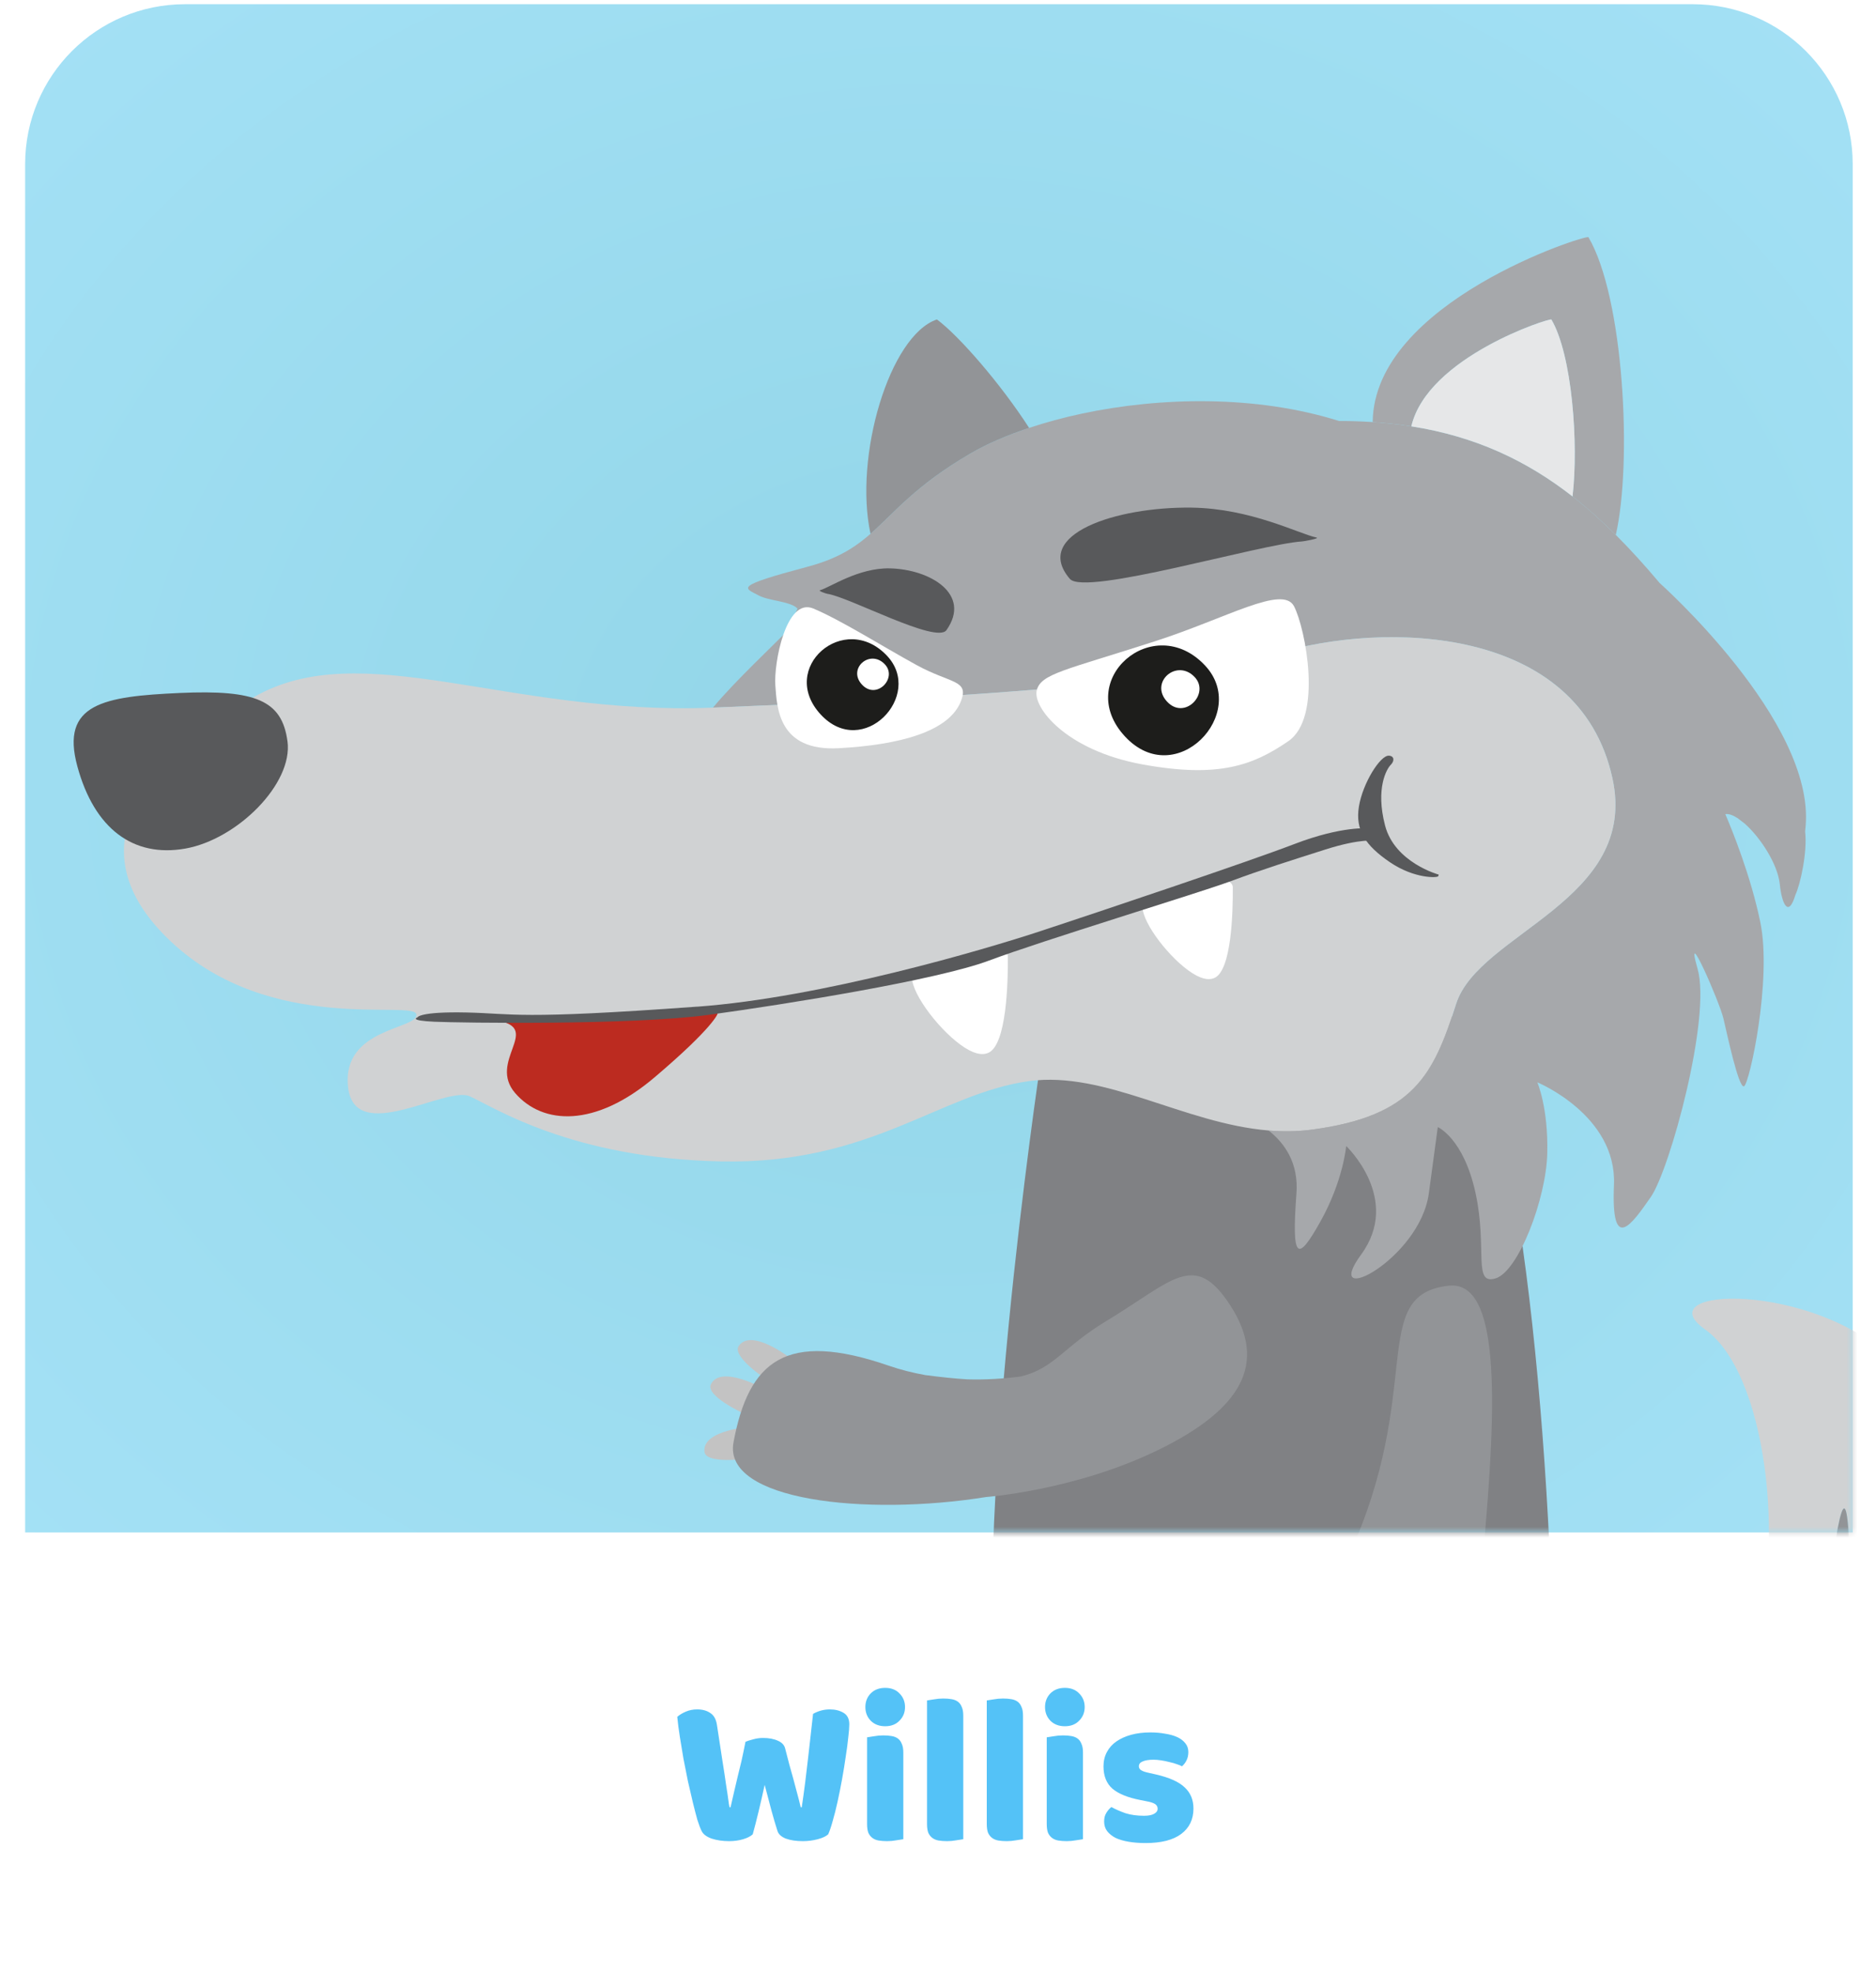 <svg width="352" height="370" viewBox="0 0 352 370" fill="none" xmlns="http://www.w3.org/2000/svg">
<path fill-rule="evenodd" clip-rule="evenodd" d="M34.717 0.791C18.148 0.791 4.717 14.223 4.717 30.791V287.547H347.627V30.791C347.627 14.223 334.195 0.791 317.627 0.791H34.717Z" fill="url(#paint0_radial_1195_4)"/>
<g filter="url(#filter0_d_1195_4)">
<path fill-rule="evenodd" clip-rule="evenodd" d="M347.627 287.548V331.174C347.627 347.743 334.195 361.174 317.627 361.174H34.717C18.148 361.174 4.717 347.743 4.717 331.174V287.548H347.627Z" fill="white"/>
<path d="M139.877 322.828C140.17 322.695 140.623 322.548 141.237 322.388C141.877 322.202 142.517 322.108 143.157 322.108C144.277 322.108 145.21 322.282 145.957 322.628C146.703 322.948 147.157 323.428 147.317 324.068C147.61 325.162 147.877 326.188 148.117 327.148C148.383 328.082 148.637 328.988 148.877 329.868C149.117 330.722 149.343 331.575 149.557 332.428C149.797 333.282 150.023 334.175 150.237 335.108H150.437C150.677 333.482 150.89 331.935 151.077 330.468C151.263 328.975 151.437 327.522 151.597 326.108C151.757 324.668 151.917 323.255 152.077 321.868C152.237 320.455 152.397 319.028 152.557 317.588C153.543 317.028 154.597 316.748 155.717 316.748C156.703 316.748 157.557 316.962 158.277 317.388C158.997 317.815 159.357 318.535 159.357 319.548C159.357 320.135 159.29 320.975 159.157 322.068C159.05 323.135 158.89 324.335 158.677 325.668C158.49 327.002 158.263 328.402 157.997 329.868C157.73 331.335 157.45 332.735 157.157 334.068C156.863 335.402 156.557 336.615 156.237 337.708C155.943 338.775 155.663 339.602 155.397 340.188C154.997 340.562 154.343 340.868 153.437 341.108C152.53 341.348 151.597 341.468 150.637 341.468C149.383 341.468 148.317 341.308 147.437 340.988C146.583 340.642 146.063 340.162 145.877 339.548C145.53 338.482 145.157 337.215 144.757 335.748C144.357 334.282 143.93 332.668 143.477 330.908C143.103 332.642 142.717 334.335 142.317 335.988C141.917 337.642 141.557 339.042 141.237 340.188C140.837 340.562 140.237 340.868 139.437 341.108C138.637 341.348 137.757 341.468 136.797 341.468C135.597 341.468 134.503 341.308 133.517 340.988C132.557 340.642 131.93 340.162 131.637 339.548C131.397 339.068 131.13 338.362 130.837 337.428C130.57 336.468 130.29 335.388 129.997 334.188C129.703 332.962 129.397 331.642 129.077 330.228C128.783 328.815 128.503 327.402 128.237 325.988C127.997 324.575 127.77 323.202 127.557 321.868C127.343 320.508 127.183 319.268 127.077 318.148C127.45 317.802 127.97 317.482 128.637 317.188C129.303 316.895 130.023 316.748 130.797 316.748C131.81 316.748 132.637 316.975 133.277 317.428C133.943 317.855 134.357 318.588 134.517 319.628C134.943 322.348 135.29 324.615 135.557 326.428C135.85 328.242 136.077 329.735 136.237 330.908C136.423 332.055 136.557 332.948 136.637 333.588C136.717 334.228 136.797 334.735 136.877 335.108H137.077C137.317 334.042 137.543 333.055 137.757 332.148C137.97 331.242 138.183 330.335 138.397 329.428C138.637 328.495 138.877 327.508 139.117 326.468C139.357 325.402 139.61 324.188 139.877 322.828ZM162.372 316.308C162.372 315.295 162.705 314.442 163.372 313.748C164.065 313.055 164.972 312.708 166.092 312.708C167.212 312.708 168.105 313.055 168.772 313.748C169.465 314.442 169.812 315.295 169.812 316.308C169.812 317.322 169.465 318.175 168.772 318.868C168.105 319.562 167.212 319.908 166.092 319.908C164.972 319.908 164.065 319.562 163.372 318.868C162.705 318.175 162.372 317.322 162.372 316.308ZM169.492 341.108C169.198 341.162 168.758 341.228 168.172 341.308C167.612 341.415 167.038 341.468 166.452 341.468C165.865 341.468 165.332 341.428 164.852 341.348C164.398 341.268 164.012 341.108 163.692 340.868C163.372 340.628 163.118 340.308 162.932 339.908C162.772 339.482 162.692 338.935 162.692 338.268V321.988C162.985 321.935 163.412 321.868 163.972 321.788C164.558 321.682 165.145 321.628 165.732 321.628C166.318 321.628 166.838 321.668 167.292 321.748C167.772 321.828 168.172 321.988 168.492 322.228C168.812 322.468 169.052 322.802 169.212 323.228C169.398 323.628 169.492 324.162 169.492 324.828V341.108ZM180.741 341.108C180.448 341.162 180.008 341.228 179.421 341.308C178.861 341.415 178.288 341.468 177.701 341.468C177.114 341.468 176.581 341.428 176.101 341.348C175.648 341.268 175.261 341.108 174.941 340.868C174.621 340.628 174.368 340.308 174.181 339.908C174.021 339.482 173.941 338.935 173.941 338.268V315.068C174.234 315.015 174.661 314.948 175.221 314.868C175.808 314.762 176.394 314.708 176.981 314.708C177.568 314.708 178.088 314.748 178.541 314.828C179.021 314.908 179.421 315.068 179.741 315.308C180.061 315.548 180.301 315.882 180.461 316.308C180.648 316.708 180.741 317.242 180.741 317.908V341.108ZM191.952 341.108C191.658 341.162 191.218 341.228 190.632 341.308C190.072 341.415 189.498 341.468 188.912 341.468C188.325 341.468 187.792 341.428 187.312 341.348C186.858 341.268 186.472 341.108 186.152 340.868C185.832 340.628 185.578 340.308 185.392 339.908C185.232 339.482 185.152 338.935 185.152 338.268V315.068C185.445 315.015 185.872 314.948 186.432 314.868C187.018 314.762 187.605 314.708 188.192 314.708C188.778 314.708 189.298 314.748 189.752 314.828C190.232 314.908 190.632 315.068 190.952 315.308C191.272 315.548 191.512 315.882 191.672 316.308C191.858 316.708 191.952 317.242 191.952 317.908V341.108ZM196.083 316.308C196.083 315.295 196.416 314.442 197.083 313.748C197.776 313.055 198.683 312.708 199.803 312.708C200.923 312.708 201.816 313.055 202.483 313.748C203.176 314.442 203.523 315.295 203.523 316.308C203.523 317.322 203.176 318.175 202.483 318.868C201.816 319.562 200.923 319.908 199.803 319.908C198.683 319.908 197.776 319.562 197.083 318.868C196.416 318.175 196.083 317.322 196.083 316.308ZM203.203 341.108C202.909 341.162 202.469 341.228 201.883 341.308C201.323 341.415 200.749 341.468 200.163 341.468C199.576 341.468 199.043 341.428 198.563 341.348C198.109 341.268 197.723 341.108 197.403 340.868C197.083 340.628 196.829 340.308 196.643 339.908C196.483 339.482 196.403 338.935 196.403 338.268V321.988C196.696 321.935 197.123 321.868 197.683 321.788C198.269 321.682 198.856 321.628 199.443 321.628C200.029 321.628 200.549 321.668 201.003 321.748C201.483 321.828 201.883 321.988 202.203 322.228C202.523 322.468 202.763 322.802 202.923 323.228C203.109 323.628 203.203 324.162 203.203 324.828V341.108ZM223.932 335.348C223.932 337.375 223.172 338.962 221.652 340.108C220.132 341.255 217.892 341.828 214.932 341.828C213.812 341.828 212.772 341.748 211.812 341.588C210.852 341.428 210.025 341.188 209.332 340.868C208.665 340.522 208.132 340.095 207.732 339.588C207.358 339.082 207.172 338.482 207.172 337.788C207.172 337.148 207.305 336.615 207.572 336.188C207.838 335.735 208.158 335.362 208.532 335.068C209.305 335.495 210.185 335.882 211.172 336.228C212.185 336.548 213.345 336.708 214.652 336.708C215.478 336.708 216.105 336.588 216.532 336.348C216.985 336.108 217.212 335.788 217.212 335.388C217.212 335.015 217.052 334.722 216.732 334.508C216.412 334.295 215.878 334.122 215.132 333.988L213.932 333.748C211.612 333.295 209.878 332.588 208.732 331.628C207.612 330.642 207.052 329.242 207.052 327.428C207.052 326.442 207.265 325.548 207.692 324.748C208.118 323.948 208.718 323.282 209.492 322.748C210.265 322.215 211.185 321.802 212.252 321.508C213.345 321.215 214.545 321.068 215.852 321.068C216.838 321.068 217.758 321.148 218.612 321.308C219.492 321.442 220.252 321.655 220.892 321.948C221.532 322.242 222.038 322.628 222.412 323.108C222.785 323.562 222.972 324.108 222.972 324.748C222.972 325.362 222.852 325.895 222.612 326.348C222.398 326.775 222.118 327.135 221.772 327.428C221.558 327.295 221.238 327.162 220.812 327.028C220.385 326.868 219.918 326.735 219.412 326.628C218.905 326.495 218.385 326.388 217.852 326.308C217.345 326.228 216.878 326.188 216.452 326.188C215.572 326.188 214.892 326.295 214.412 326.508C213.932 326.695 213.692 327.002 213.692 327.428C213.692 327.722 213.825 327.962 214.092 328.148C214.358 328.335 214.865 328.508 215.612 328.668L216.852 328.948C219.412 329.535 221.225 330.348 222.292 331.388C223.385 332.402 223.932 333.722 223.932 335.348Z" fill="#54C2F7"/>
</g>
<mask id="mask0_1195_4" style="mask-type:alpha" maskUnits="userSpaceOnUse" x="4" y="0" width="344" height="288">
<path fill-rule="evenodd" clip-rule="evenodd" d="M34.717 0.791C18.148 0.791 4.717 14.223 4.717 30.791V287.547H347.627V30.791C347.627 14.223 334.195 0.791 317.627 0.791H34.717Z" fill="url(#paint1_radial_1195_4)"/>
</mask>
<g mask="url(#mask0_1195_4)">
<path d="M272.434 190.662C260.697 184.642 257.171 190.14 234.564 195.162C201.517 202.506 195.161 199.974 195.161 199.974C195.161 199.974 181.89 288.434 187.485 326.616C189.756 342.097 192.344 352.72 196.812 359.794C198.402 362.312 200.225 364.396 202.361 366.07C206.427 369.26 211.626 371.018 218.43 371.759C220.533 371.988 222.776 372.128 225.205 372.17C227.784 372.216 230.549 372.17 233.529 372.034C244.842 371.526 255.241 371.54 264.012 369.675C274.215 367.507 282.208 362.764 286.899 351.717C287.374 350.589 287.831 349.423 288.242 348.159C289.007 345.786 289.641 343.151 290.149 340.26C291.082 334.939 291.571 328.705 291.553 321.36C291.399 269.184 284.175 196.682 272.438 190.662H272.434Z" fill="#808184"/>
<path d="M271.777 241.247C256.533 243.005 267.524 260.655 252.924 292.267C238.319 323.874 249.967 330.901 257.176 331.824C264.386 332.747 275.474 321.659 278.249 291.898C281.024 262.138 281.392 240.142 271.781 241.252L271.777 241.247Z" fill="#929497"/>
<path d="M355.088 255.171C340.366 240.45 308.554 241.401 319.951 249.473C331.348 257.545 335.143 289.595 328.974 309.063C328.792 309.641 328.582 310.21 328.358 310.775C335.577 306.797 342.698 300.781 343.933 292.211C346.568 273.917 346.88 287.715 347.188 293.297C347.496 298.879 347.188 305.235 347.188 305.235C347.188 305.235 354.938 303.22 354.318 293.451C353.698 283.686 355.246 280.119 357.265 288.648C359.28 297.172 361.914 303.84 358.352 314.999C354.784 326.158 367.035 303.216 367.342 297.485C367.655 291.749 371.385 301.868 370.443 313.917C370.131 317.923 369.753 322.223 369.385 326.191C378.893 303.724 367.762 267.846 355.092 255.176L355.088 255.171Z" fill="#D0D2D3"/>
<path d="M367.338 297.481C367.03 303.216 354.78 326.159 358.347 314.995C361.915 303.832 359.275 297.168 357.261 288.644C355.246 280.12 353.694 283.682 354.314 293.447C354.934 303.212 347.184 305.231 347.184 305.231C347.184 305.231 347.492 298.875 347.184 293.293C346.876 287.711 346.564 273.918 343.929 292.207C342.693 300.777 335.573 306.793 328.354 310.771C320.977 329.204 291.697 340.158 291.697 340.158C291.697 340.158 291.096 340.186 290.144 340.256C289.636 343.147 289.002 345.781 288.237 348.155C287.832 349.419 287.375 350.584 286.894 351.713C287.384 351.895 287.846 352.077 288.372 352.268C318.049 362.951 343.687 355.83 363.081 335.886C365.781 333.112 367.837 329.815 369.376 326.182C369.744 322.219 370.122 317.919 370.434 313.909C371.376 301.859 367.646 291.74 367.333 297.476L367.338 297.481Z" fill="#929497"/>
<path fill-rule="evenodd" clip-rule="evenodd" d="M138.616 252.543C137.245 254.506 143.736 258.792 143.736 258.792L148.535 255.019C148.535 255.019 141.041 249.069 138.616 252.543Z" fill="#C3C3C3"/>
<path fill-rule="evenodd" clip-rule="evenodd" d="M133.389 259.747C132.33 261.892 139.39 265.151 139.39 265.151L143.564 260.698C143.564 260.698 135.259 255.946 133.384 259.747H133.389Z" fill="#C3C3C3"/>
<path fill-rule="evenodd" clip-rule="evenodd" d="M132.186 272.417C132.465 274.795 140.16 273.694 140.16 273.694L141.246 267.684C141.246 267.684 131.691 268.206 132.181 272.417H132.186Z" fill="#C3C3C3"/>
<path fill-rule="evenodd" clip-rule="evenodd" d="M230.839 244.931C224.086 234.537 220.081 240.324 207.486 247.934C199.558 252.723 197.819 256.757 191.538 258.282C188.297 258.702 184.93 258.916 181.521 258.818C179.255 258.683 176.644 258.417 173.603 258.016C171.295 257.601 168.996 257.027 166.739 256.249C147.49 249.613 140.481 255.316 137.627 270.648C135.594 281.588 162.491 284.521 185.033 280.898C185.033 280.898 201.708 279.681 217.32 272.071C232.932 264.46 237.917 255.834 230.834 244.931H230.839Z" fill="#929497"/>
<path d="M311.352 109.332C308.652 106.124 305.947 103.135 303.182 100.374C300.548 97.749 297.857 95.333 295.064 93.151C286.46 86.431 276.849 81.89 264.819 79.996C262.496 79.633 260.081 79.367 257.572 79.199C255.53 79.064 253.431 78.989 251.249 78.994C235.688 74.097 217.754 74.48 203.037 77.604C199.511 78.355 196.182 79.264 193.1 80.29C188.917 81.684 185.205 83.288 182.183 85.042C171.733 91.109 167.835 96.229 163.339 100.16C162.169 101.181 160.961 102.128 159.581 102.986C157.455 104.31 154.936 105.434 151.551 106.334C137.543 110.069 139.595 110.255 142.397 111.752C144.258 112.746 148.422 112.834 149.644 114.2C149.103 115.287 148.748 116.415 148.539 117.563C145.442 120.775 137.757 127.943 133.784 132.774C172.344 131.216 219.045 128.875 239.381 122.683C259.717 116.49 296.248 117.273 302.534 145.989C307.589 169.02 277.479 174.989 273.217 188.354C268.95 201.718 265.257 209.394 246.203 211.954C243.443 212.327 240.715 212.341 238.02 212.117C241.037 214.49 243.681 218.216 243.256 223.919C242.324 236.519 243.443 236.892 247.738 229.235C252.032 221.578 252.592 215.041 252.592 215.041C252.592 215.041 263.051 224.941 255.394 235.4C247.738 245.859 266.413 236.351 268.097 223.919L269.775 211.487C269.775 211.487 274.63 213.558 276.873 223.919C279.116 234.276 276.313 241.187 280.608 239.881C284.903 238.576 290.135 224.941 290.321 216.346C290.508 207.752 288.451 203.084 288.451 203.084C288.451 203.084 303.392 209.249 302.832 222.325C302.273 235.4 306.195 229.697 309.743 224.609C313.292 219.522 321.135 190.946 318.524 181.793C315.908 172.639 322.632 187.957 323.378 191.133C324.124 194.308 326.227 204.208 327.23 203.835C328.233 203.462 332.527 183.849 330.289 173.017C328.503 164.376 325.052 155.856 323.728 152.765C324.362 152.653 325.178 152.96 326.064 153.539C326.475 153.846 326.913 154.182 327.375 154.546C330.331 157.171 333.562 162.137 333.95 165.929C334.327 169.631 335.582 172.308 336.887 167.882C337.815 165.919 339.149 159.876 338.701 156.019C338.734 155.688 338.762 155.362 338.795 155.017C340.52 135.268 311.343 109.337 311.343 109.337L311.352 109.332Z" fill="#A6A8AB"/>
<path d="M302.534 145.994C296.243 117.278 259.712 116.495 239.381 122.687C219.045 128.88 172.344 131.221 133.785 132.778C95.225 134.336 67.867 119.106 47.568 130.843C27.265 142.58 13.336 159.069 32.1 176.7C50.865 194.327 77.79 187.505 78.121 190.349C78.447 193.194 64.103 192.793 65.306 203.938C66.51 215.083 83.623 203.709 88.118 205.7C92.614 207.692 107.167 217.358 135.319 217.927C163.465 218.496 176.387 205.132 193.1 202.856C207.387 200.911 222.142 210.807 238.024 212.122C240.72 212.345 243.443 212.327 246.208 211.958C265.257 209.398 268.955 201.723 273.222 188.358C277.488 174.994 307.598 169.025 302.539 145.994H302.534Z" fill="#D0D2D3"/>
<path d="M193.095 80.29C187.793 72.051 179.936 62.999 175.795 59.94C166.87 62.971 160.201 85.672 163.335 100.16C167.83 96.229 171.729 91.109 182.179 85.042C185.196 83.289 188.912 81.68 193.095 80.29Z" fill="#929497"/>
<path d="M291.091 59.955C294.957 66.511 296.225 83.186 295.059 93.151C297.852 95.334 300.543 97.749 303.178 100.375C306.293 86.781 304.698 55.795 298.044 44.51C297.713 43.946 257.749 56.69 257.563 79.199C260.076 79.362 262.492 79.628 264.809 79.997C267.873 66.926 290.886 59.609 291.086 59.955H291.091ZM300.828 87.21C300.627 87.262 300.431 87.308 300.245 87.346C300.431 87.304 300.627 87.257 300.828 87.21Z" fill="#A6A8AB"/>
<path d="M291.09 59.955C290.885 59.61 267.873 66.926 264.814 79.997C276.849 81.89 286.455 86.428 295.059 93.152C296.229 83.191 294.961 66.511 291.09 59.955Z" fill="#E6E7E8"/>
<path d="M134.661 190.187C134.661 190.187 134.022 192.635 122.826 202.144C111.63 211.652 101.823 211.059 96.671 205.114C91.518 199.168 101.506 193.158 93.682 191.572C85.857 189.987 106.198 191.442 119.618 190.183C133.039 188.924 134.661 190.183 134.661 190.183V190.187Z" fill="#BC2B20"/>
<path d="M300.776 87.807C300.962 87.765 301.158 87.723 301.359 87.672C301.158 87.723 300.962 87.77 300.776 87.807Z" fill="#33B5E5"/>
<path fill-rule="evenodd" clip-rule="evenodd" d="M53.938 139.079C52.907 131.44 48.011 129.384 33.737 130.028C19.463 130.671 11.326 132.019 14.506 143.765C17.686 155.512 25.012 160.949 34.763 159.228C44.513 157.507 55.019 147.053 53.942 139.079H53.938Z" fill="#58595B"/>
<path d="M230.68 165.5C230.302 165.3 229.831 165.337 229.481 165.58C229.43 165.617 228.162 166.461 222.976 167.916C217.679 169.403 215.636 169.473 215.576 169.445C215.24 169.45 214.909 169.595 214.69 169.856C214.466 170.117 214.377 170.467 214.438 170.802C215.072 174.342 220.528 180.982 224.501 183.057C225.382 183.514 226.175 183.738 226.87 183.719C227.238 183.71 227.583 183.631 227.9 183.486C231.085 182.022 231.347 171.12 231.314 166.503C231.314 166.074 231.062 165.692 230.68 165.496V165.5Z" fill="white"/>
<path d="M188.437 178.413C188.036 178.203 187.537 178.241 187.164 178.497C187.108 178.534 185.76 179.434 180.253 180.983C174.624 182.563 172.451 182.638 172.391 182.61C172.032 182.615 171.682 182.769 171.449 183.048C171.211 183.328 171.113 183.697 171.178 184.056C171.855 187.814 177.646 194.874 181.871 197.075C182.804 197.565 183.648 197.798 184.389 197.779C184.781 197.77 185.144 197.686 185.48 197.532C188.861 195.979 189.145 184.396 189.108 179.486C189.108 179.033 188.838 178.623 188.437 178.413Z" fill="white"/>
<path d="M130.782 188.886C96.946 191.358 96.452 190.178 87.559 189.982C78.667 189.786 78.331 190.901 78.331 190.901C78.331 190.901 76.545 191.493 81.507 191.717C86.468 191.936 118.63 192.393 133.006 190.42C147.383 188.448 175.762 183.925 185.62 180.222C195.478 176.515 224.968 167.552 230.969 165.328C236.971 163.104 241.937 161.551 248.68 159.401C255.423 157.252 258.09 157.769 258.09 157.769C258.09 157.769 257.349 155.545 257.055 155.47C256.761 155.396 251.795 154.953 242.902 158.361C234.01 161.77 206.059 171.143 195.254 174.706C184.45 178.268 154.125 187.189 130.786 188.896L130.782 188.886Z" fill="#58595B"/>
<path d="M260.594 141.793C258.981 141.714 255.684 146.955 254.975 151.357C254.266 155.759 256.188 158.645 260.795 161.784C265.402 164.922 269.753 164.722 269.855 164.414L269.958 164.111C269.958 164.111 261.709 161.882 259.885 154.901C258.062 147.92 260.189 144.274 260.949 143.514C261.709 142.753 261.606 141.844 260.594 141.793Z" fill="#58595B"/>
<path fill-rule="evenodd" clip-rule="evenodd" d="M247.015 100.865C243.611 100.123 234.676 95.404 223.592 95.25C209.448 95.059 193.598 100.263 200.738 108.619C203.55 111.907 236.471 102.082 244.324 101.592C244.716 101.569 247.709 101.023 247.01 100.869L247.015 100.865Z" fill="#58595B"/>
<path fill-rule="evenodd" clip-rule="evenodd" d="M153.859 110.755C155.753 110.219 161.045 106.521 166.963 106.647C174.508 106.815 182.342 111.482 177.59 118.235C175.715 120.888 159.329 112.005 155.207 111.417C155.002 111.389 153.472 110.867 153.859 110.755Z" fill="#58595B"/>
<path fill-rule="evenodd" clip-rule="evenodd" d="M180.346 131.464C178.169 137.311 168.698 139.778 157.357 140.394C146.016 141.009 145.788 132.741 145.48 128.605C145.168 124.469 147.476 112.046 152.591 114.177C157.707 116.309 165.517 121.247 171.934 124.767C178.35 128.288 181.81 127.533 180.346 131.464Z" fill="white"/>
<path fill-rule="evenodd" clip-rule="evenodd" d="M153.994 134.07C161.903 142.622 173.43 130.484 166.431 123.047C158.415 114.527 145.923 125.341 153.994 134.07Z" fill="#1D1D1B"/>
<path fill-rule="evenodd" clip-rule="evenodd" d="M161.736 128.46C164.468 131.412 168.451 127.224 166.03 124.655C163.26 121.713 158.947 125.448 161.736 128.46Z" fill="white"/>
<path fill-rule="evenodd" clip-rule="evenodd" d="M216.7 120.333C199.8 125.785 195.287 126.409 194.526 129.552C193.766 132.695 199.94 140.795 214.354 143.43C228.768 146.065 235.18 143.551 241.722 139.079C248.26 134.607 244.921 117.829 242.804 113.763C240.687 109.697 230.251 115.964 216.7 120.333Z" fill="white"/>
<path fill-rule="evenodd" clip-rule="evenodd" d="M211.067 138.17C220.617 148.504 234.546 133.843 226.091 124.857C216.411 114.565 201.321 127.627 211.067 138.17Z" fill="#1D1D1B"/>
<path fill-rule="evenodd" clip-rule="evenodd" d="M218.975 131.646C222.272 135.214 227.08 130.154 224.165 127.048C220.822 123.495 215.609 128.004 218.975 131.646Z" fill="white"/>
</g>
<defs>
<filter id="filter0_d_1195_4" x="0.717" y="287.548" width="350.91" height="81.627" filterUnits="userSpaceOnUse" color-interpolation-filters="sRGB">
<feFlood flood-opacity="0" result="BackgroundImageFix"/>
<feColorMatrix in="SourceAlpha" type="matrix" values="0 0 0 0 0 0 0 0 0 0 0 0 0 0 0 0 0 0 127 0" result="hardAlpha"/>
<feOffset dy="4"/>
<feGaussianBlur stdDeviation="2"/>
<feComposite in2="hardAlpha" operator="out"/>
<feColorMatrix type="matrix" values="0 0 0 0 0 0 0 0 0 0 0 0 0 0 0 0 0 0 0.25 0"/>
<feBlend mode="normal" in2="BackgroundImageFix" result="effect1_dropShadow_1195_4"/>
<feBlend mode="normal" in="SourceGraphic" in2="effect1_dropShadow_1195_4" result="shape"/>
</filter>
<radialGradient id="paint0_radial_1195_4" cx="0" cy="0" r="1" gradientUnits="userSpaceOnUse" gradientTransform="translate(176.54 145.798) rotate(90.065) scale(323.823 387.235)">
<stop stop-color="#91D5E7"/>
<stop offset="1" stop-color="#AFE8FE"/>
</radialGradient>
<radialGradient id="paint1_radial_1195_4" cx="0" cy="0" r="1" gradientUnits="userSpaceOnUse" gradientTransform="translate(176.54 145.798) rotate(90.065) scale(323.823 387.235)">
<stop stop-color="#91D5E7"/>
<stop offset="1" stop-color="#AFE8FE"/>
</radialGradient>
</defs>
</svg>
